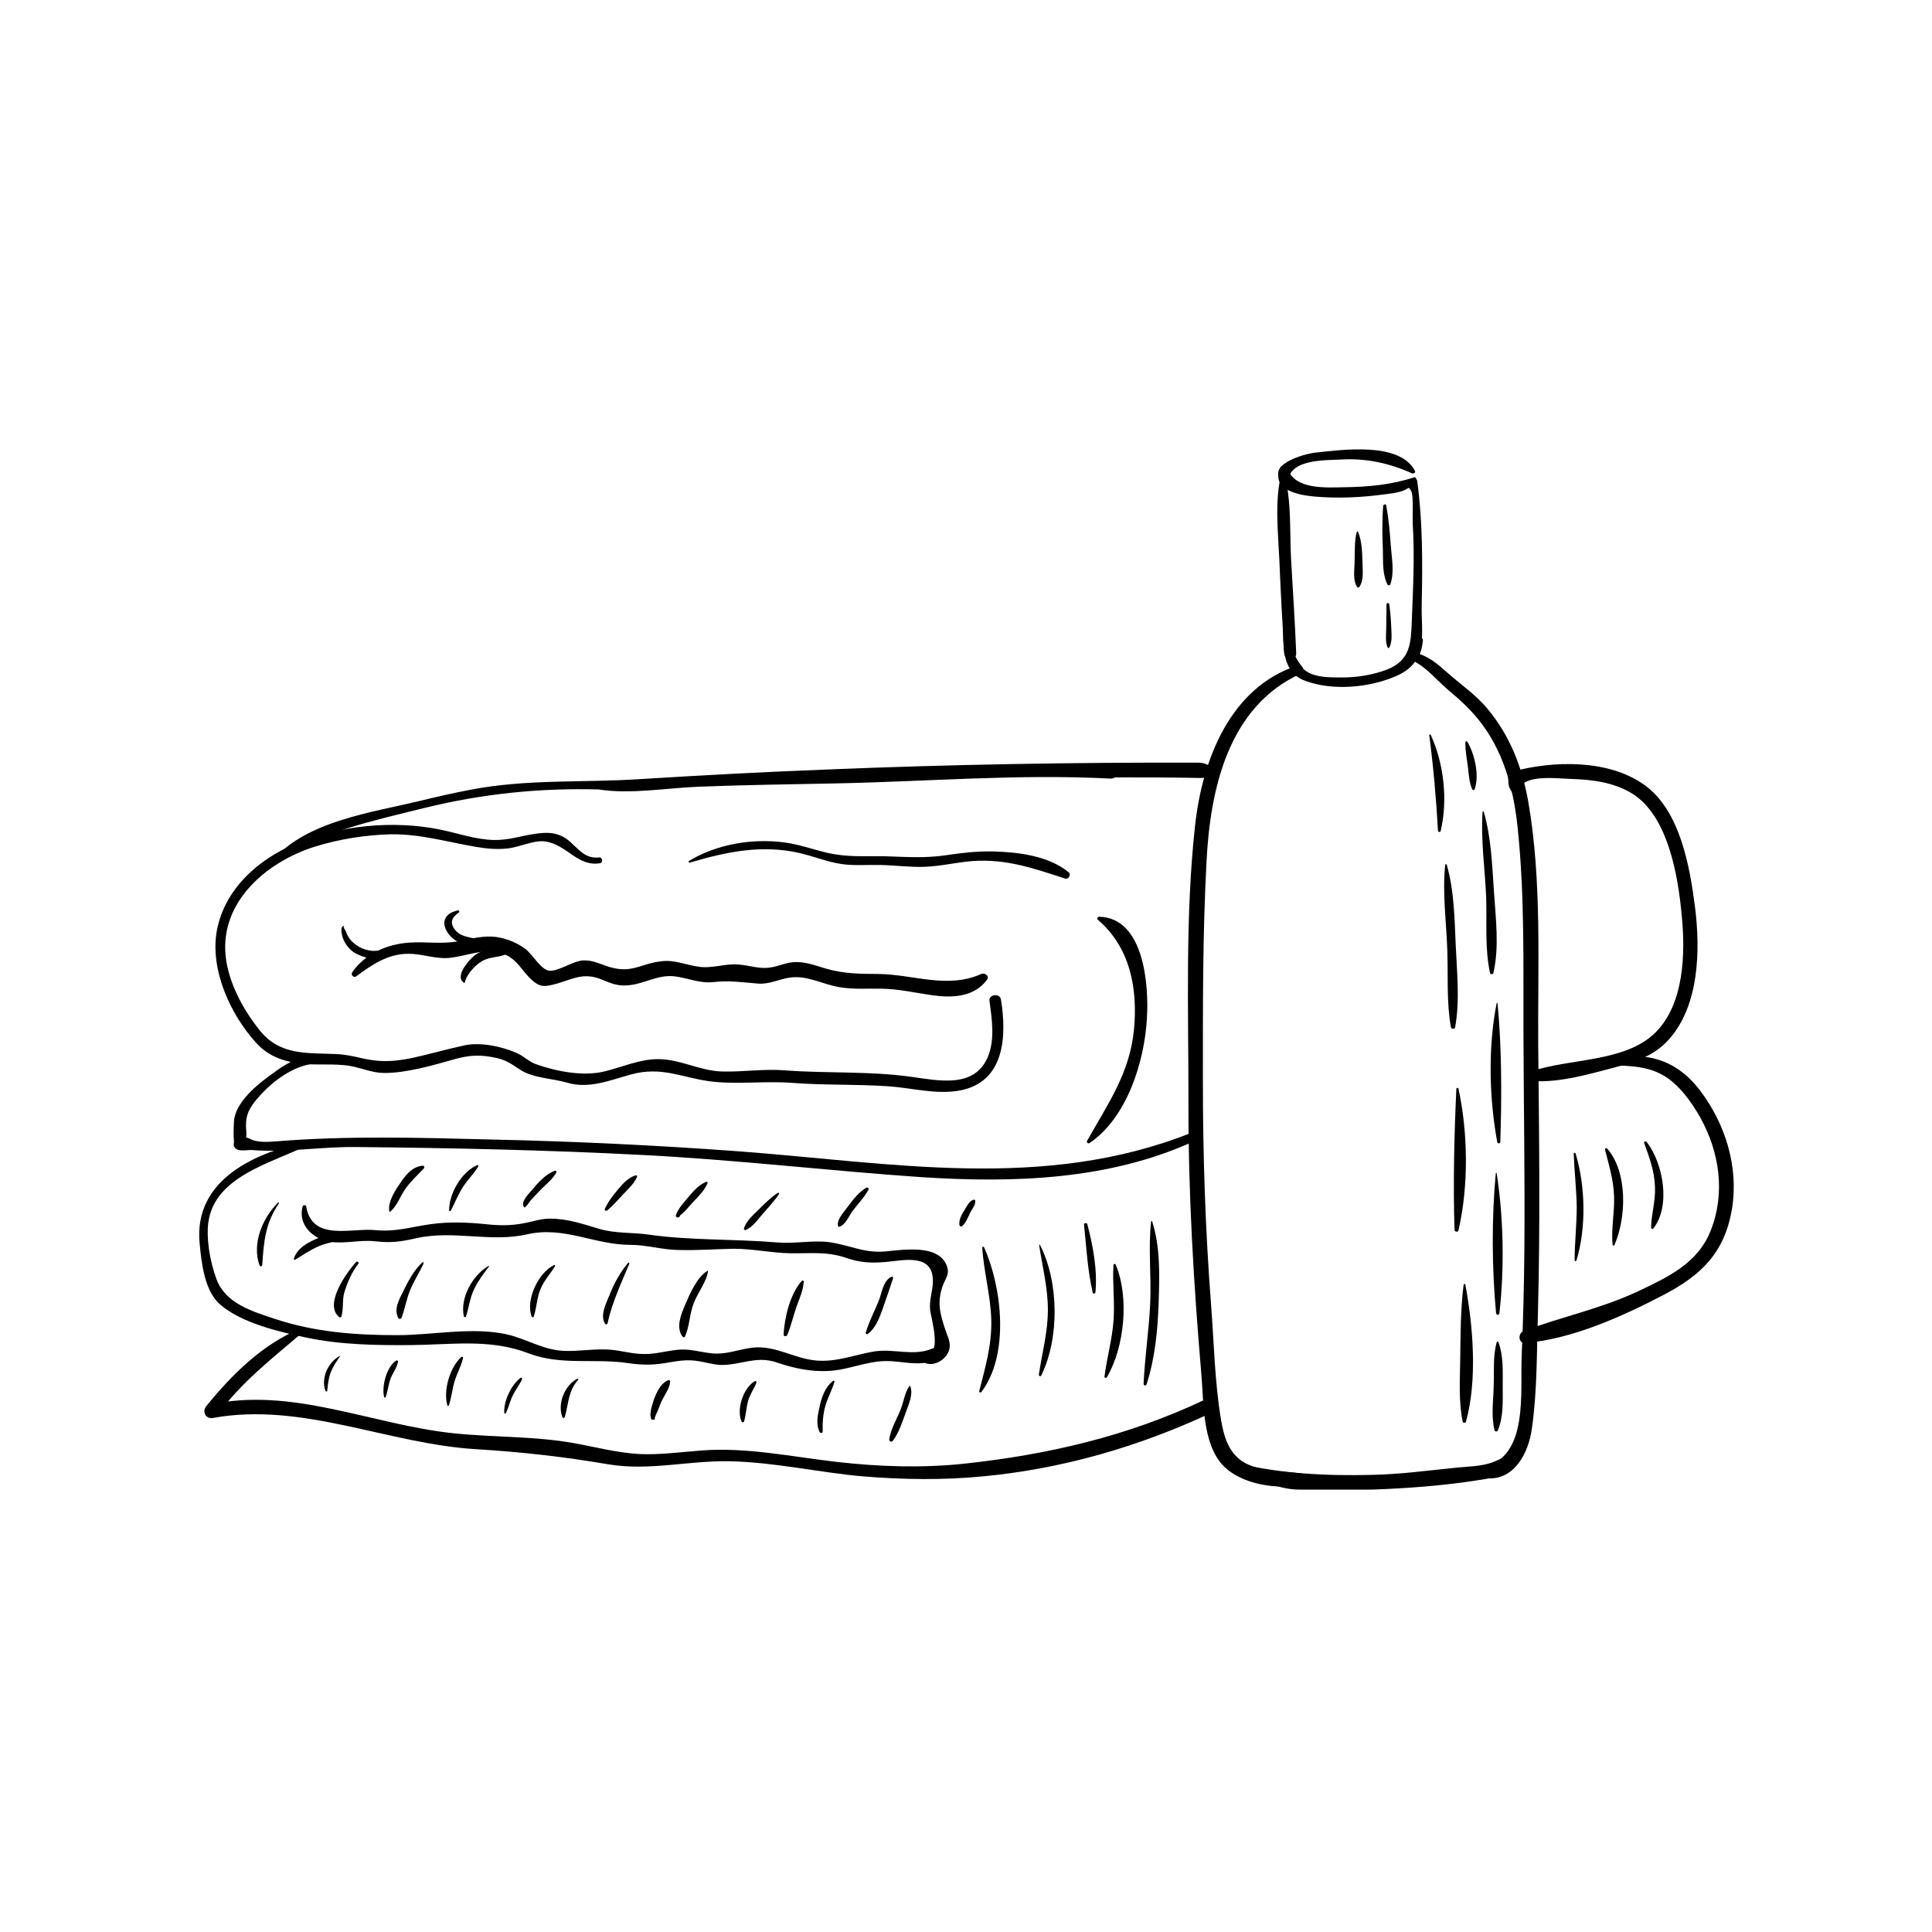 <svg xmlns="http://www.w3.org/2000/svg" xmlns:xlink="http://www.w3.org/1999/xlink" width="400" zoomAndPan="magnify" viewBox="0 0 300 300" height="400" preserveAspectRatio="xMidYMid meet" version="1.0"><defs><clipPath id="068e61fc44"><path d="M 191 226 L 236 226 L 236 231.301 L 191 231.301 Z M 191 226 " clip-rule="nonzero"/></clipPath></defs><path fill="currentColor" d="M 200.152 100.754 C 200.152 102.156 200.434 103.09 201.086 104.352 C 201.227 104.027 201.367 103.652 201.508 103.324 C 190.992 106.738 186.691 118 185.57 128.191 C 184.027 142.258 184.543 156.703 184.543 170.816 C 184.496 185.074 185.336 199.238 186.551 213.445 C 186.926 217.793 186.691 224.148 189.918 227.562 C 192.723 230.504 198.328 231.348 202.117 230.551 C 203.191 230.32 202.816 228.871 201.883 228.777 C 199.453 228.496 196.926 228.496 194.543 227.703 C 191.086 226.531 190.148 223.684 189.59 220.41 C 188.609 214.52 188.516 208.492 188.047 202.508 C 187.16 190.918 186.785 179.512 186.785 167.875 C 186.785 156.516 186.738 145.156 187.348 133.801 C 187.906 122.582 190.711 109.68 202.023 104.586 C 202.348 104.445 202.488 103.887 202.258 103.605 C 201.508 102.719 200.992 101.781 200.621 100.66 C 200.527 100.426 200.152 100.473 200.152 100.754 Z M 200.152 100.754 " fill-opacity="1" fill-rule="nonzero"/><path fill="currentColor" d="M 220.391 99.164 C 219.969 100.055 219.504 100.754 218.941 101.547 C 218.754 101.828 218.895 102.344 219.176 102.484 C 221.465 103.512 223.195 105.754 225.113 107.344 C 226.703 108.652 228.195 110.055 229.504 111.645 C 233.387 116.414 234.973 122.254 235.629 128.238 C 236.797 139.082 236.516 150.113 236.562 161.004 C 236.609 172.035 236.797 183.062 236.703 194.094 C 236.656 199.609 236.516 205.125 236.281 210.641 C 236.051 216.156 237.359 226.207 230.441 227.75 C 229.367 227.98 229.738 229.43 230.676 229.523 C 235.113 230.039 237.359 225.598 237.871 221.812 C 238.715 215.922 238.621 209.754 238.809 203.863 C 239.18 190.074 238.992 176.285 238.855 162.5 C 238.762 149.973 239.461 136.883 237.312 124.5 C 236.375 119.215 234.508 114.309 231.047 110.148 C 229.18 107.859 226.887 106.363 224.738 104.445 C 223.102 102.996 221.934 101.969 219.738 101.316 C 219.879 101.641 220.016 101.969 220.156 102.297 C 220.625 101.316 220.859 100.473 220.953 99.398 C 220.906 99.023 220.531 98.93 220.391 99.164 Z M 220.391 99.164 " fill-opacity="1" fill-rule="nonzero"/><g clip-path="url(#068e61fc44)"><path fill="currentColor" d="M 192.066 227.562 C 194.73 229.523 198.234 231.254 201.602 231.301 C 206.184 231.395 210.809 231.441 215.391 231.207 C 220.391 230.973 225.672 230.504 230.629 229.664 C 232.824 229.289 235.16 228.777 235.066 226.254 C 235.066 226.16 234.973 226.066 234.879 226.066 C 233.617 226.113 233.105 226.531 231.938 227 C 230.066 227.75 227.824 227.703 225.812 227.934 C 221.605 228.355 217.492 228.918 213.238 229.012 C 206.09 229.195 199.125 228.871 192.16 227.234 C 192.02 227.234 191.926 227.469 192.066 227.562 Z M 192.066 227.562 " fill-opacity="1" fill-rule="nonzero"/></g><path fill="currentColor" d="M 219.691 73.082 C 217.305 68.551 208.285 69.859 204.266 70.281 C 202.441 70.465 196.086 72.289 199.453 75.047 C 199.684 75.234 200.012 75.094 200.012 74.812 C 200.199 71.262 205.668 71.496 208.238 71.355 C 212.117 71.121 215.719 71.914 219.27 73.504 C 219.551 73.598 219.879 73.363 219.691 73.082 Z M 219.691 73.082 " fill-opacity="1" fill-rule="nonzero"/><path fill="currentColor" d="M 219.598 74.113 C 216.09 75.281 212.445 75.609 208.754 75.656 C 205.855 75.703 201.086 76.074 199.918 72.758 C 199.777 72.336 199.031 72.102 198.797 72.617 C 197.301 76.074 201.602 76.871 204.078 77.102 C 207.816 77.43 211.512 77.242 215.25 76.73 C 217.121 76.496 218.895 76.262 219.832 74.484 C 219.969 74.301 219.785 74.066 219.598 74.113 Z M 219.598 74.113 " fill-opacity="1" fill-rule="nonzero"/><path fill="currentColor" d="M 198.938 73.691 C 197.91 77.898 198.469 82.664 198.656 86.918 C 198.844 91.734 199.125 96.547 199.406 101.41 C 199.453 102.625 201.367 102.625 201.273 101.41 C 201.086 96.594 200.762 91.781 200.48 86.918 C 200.246 82.617 200.574 77.898 199.453 73.691 C 199.453 73.41 198.984 73.41 198.938 73.691 Z M 198.938 73.691 " fill-opacity="1" fill-rule="nonzero"/><path fill="currentColor" d="M 215.672 75.887 C 217.168 75.75 218.566 74.906 219.176 76.355 C 219.504 77.195 219.316 80.609 219.363 81.262 C 219.691 86.359 219.41 91.406 219.223 96.453 C 219.082 99.727 219.082 102.531 215.344 103.98 C 213.102 104.82 210.762 105.195 208.379 105.195 C 205.105 105.195 201.883 105.195 200.945 101.27 C 200.434 99.117 200.48 96.922 199.918 94.727 C 199.824 94.398 199.359 94.492 199.359 94.816 C 199.359 98.559 198.375 104.074 202.535 105.66 C 206.883 107.344 212.68 106.785 216.84 104.961 C 221.98 102.672 220.625 98.559 220.766 93.602 C 220.906 87.387 220.906 80.797 220.062 74.672 C 220.016 74.438 219.785 74.113 219.504 74.254 C 218.195 74.766 216.887 75.188 215.578 75.656 C 215.531 75.703 215.531 75.887 215.672 75.887 Z M 215.672 75.887 " fill-opacity="1" fill-rule="nonzero"/><path fill="currentColor" d="M 210.668 82.617 C 210.297 84.066 210.391 85.656 210.344 87.152 C 210.344 88.461 210.016 89.957 210.715 91.125 C 210.809 91.266 210.996 91.266 211.09 91.125 C 211.836 90.004 211.559 88.461 211.559 87.152 C 211.512 85.609 211.465 84.066 210.902 82.617 C 210.809 82.527 210.668 82.48 210.668 82.617 Z M 210.668 82.617 " fill-opacity="1" fill-rule="nonzero"/><path fill="currentColor" d="M 214.781 78.551 C 214.594 80.891 214.641 83.18 214.734 85.516 C 214.781 87.293 214.641 89.117 215.438 90.75 C 215.531 90.984 215.855 90.891 215.902 90.703 C 216.559 88.789 216.09 86.594 215.949 84.582 C 215.812 82.527 215.625 80.516 215.25 78.461 C 215.203 78.227 214.781 78.32 214.781 78.551 Z M 214.781 78.551 " fill-opacity="1" fill-rule="nonzero"/><path fill="currentColor" d="M 215.297 93.836 C 215.297 95.098 215.25 96.406 215.25 97.668 C 215.25 98.652 215.062 99.633 215.484 100.566 C 215.531 100.66 215.672 100.66 215.719 100.566 C 216.184 99.68 216.09 98.652 216.043 97.668 C 215.996 96.359 215.902 95.098 215.719 93.836 C 215.719 93.602 215.297 93.555 215.297 93.836 Z M 215.297 93.836 " fill-opacity="1" fill-rule="nonzero"/><path fill="currentColor" d="M 235.863 123.145 C 235.77 120.152 241.426 120.852 243.715 120.945 C 247.078 121.039 250.445 121.414 253.391 123.191 C 259.047 126.648 260.59 136.09 261.148 142.258 C 261.711 148.055 261.523 155.859 257.082 160.301 C 252.41 164.977 243.809 164.32 237.871 166.332 C 237.031 166.613 237.172 167.828 238.059 167.875 C 242.312 168.105 246.754 166.797 250.82 165.723 C 253.949 164.883 256.801 163.949 259.047 161.516 C 263.859 156.234 264.047 147.59 263.207 140.906 C 262.41 134.641 260.914 125.902 255.398 121.926 C 249.793 117.859 241.145 118.094 234.789 119.824 C 234.461 119.918 234.133 120.293 234.18 120.664 C 234.273 122.301 234.18 122.02 235.02 123.422 C 235.301 123.703 235.91 123.562 235.863 123.145 Z M 235.863 123.145 " fill-opacity="1" fill-rule="nonzero"/><path fill="currentColor" d="M 248.621 165.395 C 251.801 165.488 255.352 165.305 258.203 166.938 C 260.727 168.387 262.645 171.098 264.047 173.574 C 266.992 178.906 267.926 185.215 265.684 190.965 C 263.672 196.199 259 198.301 254.184 200.594 C 248.434 203.258 242.453 204.473 236.609 206.668 C 235.676 206.996 235.723 208.633 236.844 208.539 C 244.137 207.93 251.895 204.426 258.344 201.059 C 264.234 197.973 267.832 194.469 268.953 187.645 C 269.984 181.195 267.926 174.559 264.047 169.414 C 259.98 164.039 254.934 163.152 248.574 164.648 C 248.062 164.742 248.203 165.395 248.621 165.395 Z M 248.621 165.395 " fill-opacity="1" fill-rule="nonzero"/><path fill="currentColor" d="M 169.164 177.504 C 175.008 173.574 177.719 164.836 178.09 158.152 C 178.418 153.012 177.672 142.492 170.66 142.352 C 170.426 142.352 170.285 142.68 170.473 142.82 C 175.52 147.121 176.688 153.57 176.082 159.883 C 175.426 166.66 172.016 171.426 168.789 177.176 C 168.695 177.363 168.93 177.641 169.164 177.504 Z M 169.164 177.504 " fill-opacity="1" fill-rule="nonzero"/><path fill="currentColor" d="M 55.305 151.609 C 57.781 149.785 60.211 148.102 63.438 148.102 C 65.539 148.102 67.457 148.898 69.605 148.758 C 72.316 148.523 74.934 147.215 77.691 147.961 C 80.355 148.711 80.918 150.766 82.742 152.309 C 83.816 153.195 84.422 153.242 85.777 152.918 C 88.629 152.262 90.359 150.812 93.492 152.121 C 94.801 152.684 95.875 153.105 97.324 153.012 C 99.988 152.871 102.043 151.281 104.801 151.609 C 106.953 151.887 108.59 152.73 110.785 152.496 C 113.262 152.215 115.273 152.543 117.703 152.73 C 119.477 152.871 120.973 152.027 122.703 151.793 C 125.367 151.422 127.797 152.871 130.367 153.289 C 132.566 153.664 134.762 153.477 136.961 153.523 C 139.625 153.57 142.195 154.18 144.812 154.551 C 147.945 154.973 151.262 154.832 153.273 152.121 C 153.691 151.562 152.898 151 152.383 151.234 C 147.008 153.617 141.867 151.281 136.258 151.234 C 133.5 151.234 131.023 151.188 128.359 150.438 C 126.582 149.926 125.039 149.27 123.172 149.41 C 121.957 149.504 120.926 150.02 119.758 150.207 C 117.984 150.531 116.535 149.926 114.805 149.785 C 112.656 149.551 110.645 150.438 108.496 150.113 C 106.438 149.832 104.754 148.992 102.652 149.27 C 99.426 149.645 98.164 151.188 94.66 150.16 C 93.258 149.738 92.137 149.082 90.594 149.129 C 89.004 149.176 86.574 150.953 85.219 150.719 C 83.91 150.484 82.648 148.102 81.523 147.309 C 80.168 146.328 78.629 145.719 76.992 145.484 C 75.027 145.25 73.16 145.766 71.242 146.141 C 68.578 146.652 66.195 146.188 63.531 146.371 C 60.117 146.605 56.754 148.055 54.742 150.906 C 54.367 151.375 54.93 151.887 55.305 151.609 Z M 55.305 151.609 " fill-opacity="1" fill-rule="nonzero"/><path fill="currentColor" d="M 71.102 141.371 C 70.262 141.559 69.418 141.887 69.094 142.773 C 68.812 143.523 69.188 144.41 69.652 145.016 C 70.168 145.719 70.914 146.234 71.758 146.512 C 72.457 146.746 73.672 147.168 74.234 146.465 C 74.281 146.371 74.328 146.281 74.281 146.188 C 74.094 145.859 73.812 145.766 73.438 145.672 C 72.785 145.531 72.176 145.438 71.523 145.109 C 70.961 144.785 70.496 144.316 70.262 143.707 C 69.934 142.773 70.543 142.215 71.242 141.699 C 71.383 141.605 71.336 141.324 71.102 141.371 Z M 71.102 141.371 " fill-opacity="1" fill-rule="nonzero"/><path fill="currentColor" d="M 72.176 152.543 C 72.551 151.047 74.234 149.316 75.637 148.898 C 76.898 148.477 78.582 148.617 79.469 147.496 C 79.562 147.402 79.562 147.262 79.422 147.215 C 78.488 146.746 77.457 147.074 76.477 147.262 C 75.309 147.496 74.234 147.82 73.344 148.664 C 72.551 149.41 70.633 151.703 72.035 152.59 C 72.035 152.684 72.129 152.637 72.176 152.543 Z M 72.176 152.543 " fill-opacity="1" fill-rule="nonzero"/><path fill="currentColor" d="M 53.34 143.988 C 53.387 143.988 53.434 143.941 53.434 143.941 C 53.434 143.941 53.434 143.941 53.434 143.895 C 53.434 143.801 53.34 143.801 53.293 143.801 C 52.781 144.035 53.105 145.156 53.199 145.531 C 53.527 146.512 54.137 147.309 54.93 147.867 C 55.77 148.43 59.324 149.879 59.371 147.82 C 59.371 147.727 59.277 147.637 59.184 147.637 C 58.668 147.59 58.203 147.684 57.688 147.637 C 56.988 147.543 56.285 147.355 55.676 146.98 C 55.07 146.605 54.508 146.141 54.137 145.531 C 53.949 145.25 53.809 144.926 53.715 144.645 C 53.715 144.645 53.293 143.895 53.34 143.988 C 53.293 143.988 53.34 144.035 53.34 143.988 Z M 53.34 143.988 " fill-opacity="1" fill-rule="nonzero"/><path fill="currentColor" d="M 93.023 133.145 C 90.266 133.473 89.285 130.762 87.227 129.828 C 85.918 129.219 84.703 129.266 83.254 129.453 C 81.059 129.734 79.047 130.48 76.758 130.434 C 73.859 130.387 71.055 129.359 68.25 128.797 C 60.961 127.348 52.828 128.145 45.957 130.996 C 40.113 133.379 34.832 138.102 33.664 144.551 C 32.59 150.578 35.766 157.543 39.785 161.938 C 41.562 163.902 43.758 164.742 46.375 165.117 C 49.086 165.488 51.797 165.07 54.461 165.535 C 56.191 165.863 57.875 166.613 59.699 166.613 C 63.109 166.613 67.176 165.441 70.449 164.508 C 72.926 163.809 74.609 163.715 77.273 164.32 C 78.953 164.742 79.609 165.395 80.918 166.191 C 82.832 167.406 85.777 167.453 88.023 168.105 C 91.434 169.137 94.707 167.734 97.977 166.844 C 102.887 165.488 106.062 167.453 110.738 167.969 C 114.805 168.387 118.965 167.828 123.031 168.152 C 127.938 168.527 132.895 168.34 137.801 168.668 C 141.492 168.902 145.371 170.023 149.066 169.324 C 156.031 168.016 156.355 160.863 155.422 155.16 C 155.234 154.18 153.504 154.414 153.645 155.395 C 154.02 158.246 154.535 161.422 153.367 164.18 C 151.262 169.043 145.699 167.781 141.586 167.219 C 134.996 166.285 128.312 166.707 121.723 166.191 C 118.449 165.957 115.32 166.473 112.094 166.379 C 108.68 166.285 105.598 164.461 102.184 164.461 C 99.285 164.461 96.574 165.723 93.816 166.379 C 90.547 167.172 86.434 166.379 83.254 165.258 C 82.039 164.836 81.387 163.996 80.168 163.48 C 77.926 162.5 74.652 161.797 72.176 162.312 C 69.324 162.918 66.477 163.762 63.578 164.367 C 60.867 164.883 58.855 164.93 56.191 164.32 C 54.789 163.996 53.527 163.715 52.078 163.668 C 47.637 163.48 43.477 163.902 40.348 160.02 C 37.918 156.984 35.812 153.195 35.16 149.363 C 33.664 140.484 41.047 133.988 48.762 131.508 C 52.641 130.293 56.754 129.641 60.773 129.547 C 65.352 129.5 69.512 130.762 73.953 131.508 C 75.59 131.789 77.18 131.93 78.859 131.742 C 80.637 131.555 82.973 130.387 84.703 130.668 C 88.07 131.184 89.703 134.641 93.211 134.035 C 93.676 133.941 93.539 133.051 93.023 133.145 Z M 93.023 133.145 " fill-opacity="1" fill-rule="nonzero"/><path fill="currentColor" d="M 107.141 133.941 C 112.84 132.258 118.355 131.09 124.293 132.492 C 126.441 133.004 128.5 133.848 130.695 134.172 C 132.707 134.453 134.668 134.266 136.68 134.312 C 139.016 134.359 141.352 134.688 143.645 134.594 C 146.121 134.5 148.551 133.895 150.98 133.707 C 156.262 133.332 160.469 134.828 165.379 136.418 C 165.891 136.605 166.406 135.809 165.938 135.438 C 162.762 132.863 158.086 132.305 154.113 132.211 C 151.59 132.164 149.254 132.445 146.773 132.816 C 143.551 133.285 140.559 133.051 137.332 132.957 C 134.25 132.91 131.445 133.145 128.359 132.398 C 126.164 131.883 124.012 131.09 121.77 130.809 C 116.766 130.152 111.254 131.09 106.953 133.707 C 106.859 133.754 106.953 133.988 107.141 133.941 Z M 107.141 133.941 " fill-opacity="1" fill-rule="nonzero"/><path fill="currentColor" d="M 54.09 164.273 C 52.078 164.602 49.742 163.715 47.543 164.086 C 45.301 164.461 43.387 165.91 41.609 167.219 C 39.457 168.809 36.469 171.426 36.328 174.184 C 36.281 174.93 36.234 176.566 36.328 177.223 C 36.375 177.547 36.188 177.734 36.375 178.062 C 36.84 178.949 38.289 178.531 39.086 178.578 C 44.367 178.996 49.742 178.062 55.117 178.109 C 70.168 178.25 85.219 178.578 100.27 179.371 C 114.57 180.121 128.734 181.801 143.035 182.785 C 157.387 183.719 172.25 183.25 185.477 177.176 C 186.176 176.848 185.664 175.633 184.961 175.914 C 162.059 185.027 138.363 180.539 114.57 178.766 C 101.812 177.828 89.051 177.223 76.242 176.941 C 65.121 176.66 53.996 176.332 42.965 177.223 C 41.75 177.316 40.066 177.457 38.945 176.895 C 37.777 176.332 38.383 177.035 38.242 175.633 C 38.055 173.574 38.43 172.406 39.832 170.727 C 41.75 168.434 44.414 166.285 47.312 165.441 C 49.648 164.789 52.078 165.488 54.23 164.883 C 54.602 164.742 54.461 164.227 54.09 164.273 Z M 54.09 164.273 " fill-opacity="1" fill-rule="nonzero"/><path fill="currentColor" d="M 46.984 187.363 C 46.234 190.168 48.574 192.414 51.285 192.832 C 53.527 193.16 55.816 192.504 58.156 192.738 C 60.68 193.02 62.176 192.832 64.605 192.273 C 70.496 190.965 76.148 192.973 81.852 191.664 C 87.648 190.355 92.23 193.301 97.93 193.301 C 100.363 193.301 102.746 194.047 105.223 194.094 C 108.168 194.188 111.066 193.953 113.965 193.906 C 116.906 193.906 119.805 194.562 122.75 194.609 C 125.93 194.656 128.406 194.281 131.492 195.355 C 133.547 196.059 135.277 196.152 137.473 195.965 C 140.23 195.73 144.906 194.516 144.859 198.957 C 144.859 200.453 144.25 201.855 144.438 203.488 C 144.578 204.613 146.449 211.016 143.504 209.988 C 142.848 209.754 142.43 210.641 142.848 211.109 C 144.484 212.793 147.336 211.156 147.477 209.098 C 147.523 208.164 147.055 207.277 146.773 206.434 C 145.98 204.004 145.465 202.227 146.402 199.609 C 146.82 198.488 147.523 197.836 147.008 196.527 C 145.699 193.113 140.09 194.094 137.426 194.328 C 134.109 194.609 131.863 193.301 128.734 192.879 C 126.07 192.551 123.406 193.16 120.695 192.926 C 114.012 192.367 107.324 192.645 100.734 191.711 C 98.117 191.336 95.641 191.57 93.07 190.824 C 90.547 190.074 88.023 189.188 85.312 189.234 C 83.91 189.234 82.742 189.703 81.387 189.934 C 79.281 190.355 77.41 190.309 75.262 190.074 C 72.504 189.793 69.746 189.703 66.988 190.074 C 63.855 190.496 61.426 191.336 58.25 191.012 C 54.555 190.637 48.434 192.832 47.543 187.316 C 47.5 187.082 47.031 187.082 46.984 187.363 Z M 46.984 187.363 " fill-opacity="1" fill-rule="nonzero"/><path fill="currentColor" d="M 48.293 177.176 C 39.832 178.766 30.016 183.109 31 193.066 C 31.277 196.059 31.746 200.453 34.176 202.555 C 37.496 205.453 43.387 206.809 47.543 207.695 C 52.875 208.816 58.344 208.91 63.809 208.863 C 70.074 208.816 76.055 207.836 82.039 210.129 C 87.133 212.09 92.277 210.875 97.559 211.668 C 99.473 211.949 101.25 211.996 103.211 211.668 C 105.176 211.344 106.672 211.016 108.633 211.391 C 109.758 211.574 110.785 211.902 111.906 211.949 C 115.039 211.996 117.469 210.453 120.648 211.574 C 123.266 212.465 125.883 213.023 128.641 212.883 C 131.676 212.746 134.574 211.344 137.613 211.344 C 140.324 211.344 142.523 212.23 145.188 211.203 C 146.262 210.781 145.793 208.957 144.719 209.426 C 141.82 210.641 138.781 209.379 135.789 209.848 C 132.941 210.312 130.32 211.391 127.332 211.297 C 124.105 211.203 121.488 209.473 118.402 209.238 C 115.551 209.004 113.309 210.5 110.316 210.125 C 108.449 209.895 106.953 209.379 105.035 209.613 C 103.027 209.848 101.297 210.406 99.238 210.219 C 97.836 210.129 96.48 209.754 95.078 209.613 C 92.508 209.332 89.938 209.895 87.367 209.754 C 84.234 209.566 81.617 207.836 78.629 207.184 C 73.254 206.016 67.129 207.324 61.66 207.324 C 55.211 207.324 48.855 206.855 42.684 204.797 C 39.18 203.629 35.02 202.414 33.617 198.629 C 32.727 196.199 32.168 193.301 32.262 190.777 C 32.59 182.551 42.449 180.633 48.434 177.504 C 48.621 177.41 48.48 177.129 48.293 177.176 Z M 48.293 177.176 " fill-opacity="1" fill-rule="nonzero"/><path fill="currentColor" d="M 45.863 195.59 C 47.078 194.844 48.246 194.047 49.555 193.488 C 50.957 192.926 52.359 192.738 53.762 192.273 C 53.996 192.18 54.09 191.945 53.902 191.758 C 52.734 190.543 50.77 191.664 49.461 192.227 C 47.871 192.879 46.234 193.723 45.629 195.402 C 45.582 195.543 45.723 195.684 45.863 195.59 Z M 45.863 195.59 " fill-opacity="1" fill-rule="nonzero"/><path fill="currentColor" d="M 46.656 206.293 C 40.766 208.727 36 213.445 32.027 218.352 C 31.324 219.242 31.98 220.41 33.102 220.176 C 46.984 217.652 60.305 224.242 74.047 225.039 C 80.965 225.457 87.602 226.207 94.426 227.375 C 100.875 228.449 106.906 226.766 113.355 226.906 C 120.273 227.047 127.051 228.637 133.922 229.242 C 140.09 229.758 146.543 229.852 152.711 229.242 C 165.004 228.074 176.922 224.617 188.094 219.383 C 189.402 218.773 188.281 216.766 186.926 217.418 C 175.055 223.027 162.715 225.879 149.719 227.281 C 143.129 227.98 136.445 227.75 129.902 227 C 122.938 226.207 116.066 224.711 109.055 225.223 C 105.832 225.457 102.559 225.926 99.285 225.785 C 95.875 225.598 92.555 224.711 89.191 224.102 C 82.973 222.98 76.711 223.215 70.449 222.559 C 57.781 221.25 45.395 215.27 32.496 218.121 C 32.914 218.633 33.336 219.195 33.758 219.707 C 37.496 214.613 42.215 210.969 46.984 206.902 C 47.219 206.621 46.938 206.152 46.656 206.293 Z M 46.656 206.293 " fill-opacity="1" fill-rule="nonzero"/><path fill="currentColor" d="M 152.523 193.723 C 152.758 197.508 153.832 201.152 153.926 204.984 C 154.02 208.863 152.992 212.324 152.055 216.016 C 152.012 216.203 152.242 216.297 152.383 216.156 C 156.777 210.359 155.609 199.938 152.805 193.676 C 152.711 193.535 152.523 193.582 152.523 193.723 Z M 152.523 193.723 " fill-opacity="1" fill-rule="nonzero"/><path fill="currentColor" d="M 161.359 193.348 C 161.871 196.711 162.715 199.984 162.715 203.395 C 162.715 206.855 161.824 210.035 161.312 213.445 C 161.266 213.633 161.59 213.82 161.684 213.586 C 164.535 207.789 164.441 198.957 161.453 193.254 C 161.453 193.254 161.359 193.254 161.359 193.348 Z M 161.359 193.348 " fill-opacity="1" fill-rule="nonzero"/><path fill="currentColor" d="M 168.324 190.168 C 168.695 193.676 168.883 197.32 169.68 200.73 C 169.723 200.965 170.051 200.871 170.098 200.684 C 170.426 197.18 169.723 193.488 168.836 190.074 C 168.742 189.84 168.277 189.887 168.324 190.168 Z M 168.324 190.168 " fill-opacity="1" fill-rule="nonzero"/><path fill="currentColor" d="M 172.902 196.387 C 172.715 199.328 173.137 202.227 172.902 205.172 C 172.668 208.07 171.875 210.875 171.5 213.773 C 171.453 213.961 171.781 214.008 171.875 213.867 C 174.633 209.145 175.379 201.387 173.23 196.34 C 173.137 196.199 172.902 196.293 172.902 196.387 Z M 172.902 196.387 " fill-opacity="1" fill-rule="nonzero"/><path fill="currentColor" d="M 178.746 189.656 C 178.277 193.816 178.793 198.113 178.605 202.32 C 178.418 206.527 177.766 210.688 177.578 214.895 C 177.578 215.176 177.996 215.223 178.043 214.941 C 179.352 210.922 179.773 206.527 179.914 202.273 C 180.055 198.113 180.195 193.582 178.887 189.609 C 178.887 189.562 178.793 189.609 178.746 189.656 Z M 178.746 189.656 " fill-opacity="1" fill-rule="nonzero"/><path fill="currentColor" d="M 151.262 186.289 C 150.609 186.336 150.188 187.223 149.859 187.738 C 149.438 188.438 148.879 189.281 148.973 190.168 C 148.973 190.402 149.254 190.543 149.438 190.355 C 150.047 189.793 150.328 188.953 150.699 188.207 C 150.98 187.691 151.59 186.945 151.402 186.336 C 151.355 186.336 151.309 186.289 151.262 186.289 Z M 151.262 186.289 " fill-opacity="1" fill-rule="nonzero"/><path fill="currentColor" d="M 244.367 179.137 C 244.461 181.895 244.789 184.652 244.836 187.41 C 244.836 190.168 244.508 192.926 244.508 195.684 C 244.508 195.871 244.742 195.871 244.789 195.73 C 246.332 190.637 246.191 184.141 244.648 179.09 C 244.602 178.949 244.367 178.996 244.367 179.137 Z M 244.367 179.137 " fill-opacity="1" fill-rule="nonzero"/><path fill="currentColor" d="M 250.68 193.348 C 252.547 189.094 252.781 182.035 249.559 178.344 C 249.418 178.203 249.184 178.344 249.23 178.531 C 249.836 180.961 250.539 183.156 250.633 185.727 C 250.727 188.254 250.164 190.73 250.398 193.254 C 250.398 193.395 250.586 193.488 250.68 193.348 Z M 250.68 193.348 " fill-opacity="1" fill-rule="nonzero"/><path fill="currentColor" d="M 255.305 177.504 C 256.148 179.793 256.895 181.848 256.988 184.328 C 257.082 186.477 256.43 188.484 256.383 190.59 C 256.383 190.777 256.66 190.918 256.754 190.73 C 259.465 187.223 258.25 180.633 255.727 177.363 C 255.586 177.129 255.211 177.223 255.305 177.504 Z M 255.305 177.504 " fill-opacity="1" fill-rule="nonzero"/><path fill="currentColor" d="M 138.41 198.254 C 137.238 198.816 136.961 200.5 136.586 201.621 C 135.93 203.395 134.949 205.125 134.434 206.949 C 134.391 207.137 134.621 207.23 134.762 207.137 C 136.023 206.152 136.539 204.66 137.055 203.258 C 137.613 201.668 138.176 200.031 138.688 198.441 C 138.688 198.301 138.547 198.207 138.41 198.254 Z M 138.41 198.254 " fill-opacity="1" fill-rule="nonzero"/><path fill="currentColor" d="M 122.234 207.324 C 122.844 205.875 123.172 204.379 123.684 202.883 C 124.152 201.621 124.715 200.359 124.809 199.004 C 124.809 198.863 124.621 198.77 124.527 198.863 C 122.703 200.871 121.816 204.566 121.676 207.23 C 121.676 207.555 122.098 207.555 122.234 207.324 Z M 122.234 207.324 " fill-opacity="1" fill-rule="nonzero"/><path fill="currentColor" d="M 109.898 197.32 C 108.262 198.207 107.094 200.965 106.391 202.602 C 105.738 204.145 104.895 206.152 106.016 207.602 C 106.109 207.695 106.297 207.695 106.344 207.555 C 107.094 205.969 107.047 204.098 107.699 202.414 C 108.309 200.777 109.711 199.051 109.945 197.367 C 109.988 197.32 109.945 197.273 109.898 197.32 Z M 109.898 197.32 " fill-opacity="1" fill-rule="nonzero"/><path fill="currentColor" d="M 97.512 196.105 C 96.297 197.602 95.359 199.238 94.66 201.059 C 94.145 202.32 93.117 204.238 93.957 205.547 C 94.051 205.688 94.285 205.688 94.332 205.5 C 95.035 202.32 96.434 199.281 97.699 196.293 C 97.789 196.152 97.652 195.965 97.512 196.105 Z M 97.512 196.105 " fill-opacity="1" fill-rule="nonzero"/><path fill="currentColor" d="M 86.059 196.434 C 83.629 197.555 81.57 201.855 82.555 204.426 C 82.602 204.566 82.832 204.613 82.879 204.426 C 83.348 203.023 83.348 201.574 83.91 200.219 C 84.469 198.816 85.453 197.836 86.199 196.57 C 86.293 196.527 86.152 196.387 86.059 196.434 Z M 86.059 196.434 " fill-opacity="1" fill-rule="nonzero"/><path fill="currentColor" d="M 75.871 196.57 C 73.391 197.973 71.383 201.574 72.035 204.426 C 72.082 204.566 72.316 204.566 72.363 204.426 C 72.832 202.93 72.973 201.48 73.672 200.078 C 74.281 198.816 75.121 197.742 75.965 196.617 C 75.965 196.617 75.918 196.57 75.871 196.57 Z M 75.871 196.57 " fill-opacity="1" fill-rule="nonzero"/><path fill="currentColor" d="M 65.586 196.012 C 64.23 197.273 63.297 199.098 62.5 200.73 C 61.895 201.949 61.145 203.348 61.848 204.66 C 61.988 204.891 62.27 204.797 62.363 204.613 C 62.875 203.211 63.109 201.762 63.672 200.359 C 64.277 198.91 65.121 197.602 65.773 196.199 C 65.82 196.059 65.68 195.918 65.586 196.012 Z M 65.586 196.012 " fill-opacity="1" fill-rule="nonzero"/><path fill="currentColor" d="M 55.305 195.965 C 53.855 197.508 50.211 202.602 52.688 204.52 C 52.781 204.613 52.965 204.566 53.012 204.426 C 53.387 203.211 53.105 201.902 53.48 200.641 C 53.949 199.098 54.648 197.508 55.633 196.246 C 55.816 196.059 55.492 195.777 55.305 195.965 Z M 55.305 195.965 " fill-opacity="1" fill-rule="nonzero"/><path fill="currentColor" d="M 43.152 186.758 C 40.766 189.141 39.086 193.113 40.301 196.48 C 40.395 196.711 40.676 196.664 40.723 196.434 C 40.953 192.879 41.188 189.934 43.293 186.898 C 43.387 186.758 43.246 186.664 43.152 186.758 Z M 43.152 186.758 " fill-opacity="1" fill-rule="nonzero"/><path fill="currentColor" d="M 60.586 188.16 C 61.613 187.316 62.129 185.82 62.875 184.699 C 63.719 183.484 64.793 182.504 65.82 181.43 C 65.961 181.289 65.867 181.008 65.633 181.008 C 64.09 181.148 63.109 182.316 62.27 183.531 C 61.426 184.746 60.211 186.523 60.445 188.113 C 60.492 188.16 60.539 188.16 60.586 188.16 Z M 60.586 188.16 " fill-opacity="1" fill-rule="nonzero"/><path fill="currentColor" d="M 69.98 188.02 C 70.633 186.805 71.102 185.543 71.852 184.371 C 72.598 183.203 73.578 182.27 74.281 181.102 C 74.328 181.008 74.234 180.867 74.141 180.914 C 71.711 181.895 69.699 185.355 69.746 187.973 C 69.746 188.066 69.934 188.113 69.98 188.02 Z M 69.98 188.02 " fill-opacity="1" fill-rule="nonzero"/><path fill="currentColor" d="M 81.523 187.457 C 81.898 187.176 82.133 186.711 82.461 186.336 C 82.926 185.82 83.395 185.309 83.91 184.793 C 84.75 183.906 85.777 183.156 86.387 182.082 C 86.48 181.941 86.34 181.707 86.152 181.801 C 84.703 182.316 83.535 183.672 82.555 184.84 C 82.086 185.402 80.73 186.711 81.387 187.457 C 81.434 187.504 81.477 187.457 81.523 187.457 Z M 81.523 187.457 " fill-opacity="1" fill-rule="nonzero"/><path fill="currentColor" d="M 94.285 187.973 C 95.219 187.176 95.969 186.289 96.809 185.402 C 97.605 184.559 98.398 183.859 98.914 182.785 C 98.961 182.645 98.867 182.457 98.68 182.504 C 97.512 182.926 96.715 183.766 95.922 184.746 C 95.125 185.684 94.426 186.617 93.91 187.738 C 93.816 187.973 94.145 188.066 94.285 187.973 Z M 94.285 187.973 " fill-opacity="1" fill-rule="nonzero"/><path fill="currentColor" d="M 105.504 188.719 C 105.457 188.672 105.457 188.672 105.41 188.625 C 105.363 188.719 105.363 188.859 105.316 188.953 C 106.25 188.301 107 187.316 107.746 186.523 C 108.543 185.684 109.383 184.84 109.852 183.766 C 109.945 183.578 109.758 183.438 109.617 183.531 C 108.496 184 107.652 184.98 106.859 185.914 C 106.156 186.758 105.316 187.645 104.941 188.719 C 104.895 188.859 105.035 189.047 105.176 189.047 C 105.363 189.047 105.363 189.047 105.504 188.953 C 105.598 188.859 105.598 188.766 105.504 188.719 Z M 105.504 188.719 " fill-opacity="1" fill-rule="nonzero"/><path fill="currentColor" d="M 115.738 191.012 C 116.859 190.59 117.656 189.375 118.402 188.531 C 119.293 187.504 120.227 186.523 120.973 185.402 C 121.066 185.309 120.879 185.168 120.789 185.215 C 119.664 185.961 118.684 186.945 117.75 187.879 C 116.953 188.672 115.785 189.656 115.504 190.824 C 115.551 190.918 115.645 191.059 115.738 191.012 Z M 115.738 191.012 " fill-opacity="1" fill-rule="nonzero"/><path fill="currentColor" d="M 130.277 190.496 C 131.211 190.309 131.816 188.859 132.332 188.113 C 133.172 186.992 134.156 186.008 134.855 184.746 C 134.949 184.559 134.762 184.328 134.527 184.418 C 133.359 185.121 132.52 186.195 131.723 187.27 C 131.164 188.066 129.855 189.375 130.137 190.402 C 130.184 190.496 130.23 190.496 130.277 190.496 Z M 130.277 190.496 " fill-opacity="1" fill-rule="nonzero"/><path fill="currentColor" d="M 141.211 215.223 C 140.465 216.25 140.324 217.746 139.812 218.961 C 139.203 220.457 138.316 221.906 138.082 223.496 C 138.035 223.82 138.41 224.008 138.641 223.727 C 139.625 222.418 140.137 220.691 140.699 219.195 C 141.121 218.027 141.82 216.484 141.352 215.27 C 141.305 215.176 141.258 215.176 141.211 215.223 Z M 141.211 215.223 " fill-opacity="1" fill-rule="nonzero"/><path fill="currentColor" d="M 127.75 222.281 C 127.703 220.926 127.797 219.57 128.172 218.262 C 128.547 216.996 129.199 215.828 129.574 214.566 C 129.621 214.426 129.434 214.332 129.34 214.426 C 128.078 215.457 127.566 216.996 127.238 218.539 C 126.957 219.754 126.676 221.25 127.285 222.371 C 127.426 222.605 127.75 222.512 127.75 222.281 Z M 127.75 222.281 " fill-opacity="1" fill-rule="nonzero"/><path fill="currentColor" d="M 117.188 214.473 C 115.41 215.551 114.336 218.82 115.133 220.691 C 115.227 220.879 115.504 220.926 115.551 220.691 C 115.832 219.66 115.879 218.586 116.16 217.559 C 116.441 216.484 117.094 215.688 117.469 214.66 C 117.516 214.52 117.281 214.379 117.188 214.473 Z M 117.188 214.473 " fill-opacity="1" fill-rule="nonzero"/><path fill="currentColor" d="M 101.672 220.223 C 101.625 220.129 102.09 219.148 102.137 219.055 C 102.371 218.445 102.605 217.793 102.934 217.184 C 103.352 216.344 104.008 215.504 104.055 214.52 C 104.055 214.332 103.867 214.285 103.727 214.332 C 102.277 214.941 101.531 217.137 101.156 218.586 C 101.062 218.867 100.688 220.832 101.625 220.41 C 101.719 220.363 101.672 220.27 101.672 220.223 Z M 101.672 220.223 " fill-opacity="1" fill-rule="nonzero"/><path fill="currentColor" d="M 89.609 214.102 C 87.695 215.129 86.527 217.934 87.32 220.035 C 87.367 220.223 87.648 220.223 87.695 220.035 C 88.301 217.98 88.211 216.016 89.75 214.285 C 89.891 214.195 89.75 214.055 89.609 214.102 Z M 89.609 214.102 " fill-opacity="1" fill-rule="nonzero"/><path fill="currentColor" d="M 78.582 219.383 C 79 218.492 79.188 217.559 79.609 216.719 C 80.031 215.828 80.637 215.082 81.059 214.195 C 81.105 214.055 80.965 213.82 80.824 213.961 C 79.375 215.035 78.207 217.559 78.301 219.336 C 78.254 219.477 78.488 219.57 78.582 219.383 Z M 78.582 219.383 " fill-opacity="1" fill-rule="nonzero"/><path fill="currentColor" d="M 69.699 218.215 C 70.121 216.996 70.215 215.688 70.59 214.473 C 70.961 213.258 71.617 212.137 71.898 210.875 C 71.945 210.734 71.758 210.594 71.617 210.734 C 69.84 212.324 68.812 215.922 69.465 218.215 C 69.465 218.352 69.652 218.352 69.699 218.215 Z M 69.699 218.215 " fill-opacity="1" fill-rule="nonzero"/><path fill="currentColor" d="M 59.883 216.949 C 60.211 216.016 60.305 215.035 60.633 214.102 C 60.961 213.211 61.66 212.371 61.801 211.438 C 61.801 211.297 61.707 211.203 61.566 211.25 C 60.023 212.137 59.23 215.363 59.652 216.949 C 59.742 217.043 59.836 217.043 59.883 216.949 Z M 59.883 216.949 " fill-opacity="1" fill-rule="nonzero"/><path fill="currentColor" d="M 52.875 210.5 C 51.004 211.391 49.789 213.961 50.535 215.969 C 50.582 216.109 50.816 216.109 50.816 215.922 C 50.91 214.988 51.004 214.055 51.332 213.164 C 51.703 212.184 52.312 211.297 52.875 210.5 C 52.922 210.5 52.922 210.453 52.875 210.5 Z M 52.875 210.5 " fill-opacity="1" fill-rule="nonzero"/><path fill="currentColor" d="M 187.301 118.656 C 186.879 118.469 186.363 118.422 185.945 118.422 C 166.734 118.375 147.477 118.703 128.266 119.496 C 118.543 119.871 108.867 120.387 99.191 120.992 C 90.359 121.555 81.852 120.945 73.066 122.629 C 70.355 123.145 67.691 123.75 65.027 124.406 C 57.641 126.18 47.684 127.488 42.402 133.52 C 42.355 133.566 42.402 133.613 42.449 133.613 C 49.695 129.219 57.875 127.441 66.008 125.434 C 74.98 123.238 83.77 122.348 92.93 122.582 C 97.883 123.375 103.539 122.348 108.496 122.16 C 115.551 121.883 122.656 121.789 129.715 121.648 C 144.016 121.367 158.086 120.152 172.434 120.898 C 172.715 120.898 172.949 120.852 173.137 120.711 C 177.531 120.711 181.922 120.711 186.363 120.805 C 187.113 120.805 188.047 120.711 188.234 119.965 C 188.328 119.309 187.906 118.891 187.301 118.656 Z M 187.301 118.656 " fill-opacity="1" fill-rule="nonzero"/><path fill="currentColor" d="M 230.207 126.086 C 229.926 130.434 230.582 134.922 230.77 139.27 C 230.906 143.148 230.535 147.262 231.375 151.094 C 231.422 151.328 231.844 151.328 231.891 151.094 C 232.824 147.074 232.262 142.633 231.984 138.52 C 231.703 134.406 231.562 130.059 230.395 126.039 C 230.348 125.992 230.207 125.992 230.207 126.086 Z M 230.207 126.086 " fill-opacity="1" fill-rule="nonzero"/><path fill="currentColor" d="M 232.402 155.77 C 231.047 162.594 231.234 170.539 232.496 177.363 C 232.543 177.641 232.965 177.551 232.965 177.316 C 233.199 170.352 233.199 162.777 232.543 155.816 C 232.543 155.723 232.449 155.676 232.402 155.77 Z M 232.402 155.77 " fill-opacity="1" fill-rule="nonzero"/><path fill="currentColor" d="M 232.262 182.223 C 231.609 189.188 231.656 196.945 232.309 203.91 C 232.355 204.238 232.824 204.238 232.824 203.91 C 233.617 196.945 233.48 189.141 232.402 182.176 C 232.449 182.082 232.262 182.129 232.262 182.223 Z M 232.262 182.223 " fill-opacity="1" fill-rule="nonzero"/><path fill="currentColor" d="M 232.402 208.445 C 231.797 210.641 232.031 212.977 231.938 215.27 C 231.891 217.559 231.516 219.848 232.078 222.094 C 232.168 222.371 232.496 222.328 232.59 222.094 C 233.48 219.941 233.34 217.559 233.34 215.27 C 233.34 213.023 233.48 210.594 232.684 208.445 C 232.684 208.305 232.449 208.258 232.402 208.445 Z M 232.402 208.445 " fill-opacity="1" fill-rule="nonzero"/><path fill="currentColor" d="M 224.41 134.312 C 223.945 138.66 224.598 143.242 224.738 147.59 C 224.879 151.562 224.598 155.629 225.301 159.508 C 225.344 159.836 225.906 159.836 225.953 159.508 C 226.699 155.395 226.234 151 226.047 146.84 C 225.859 142.68 225.812 138.285 224.645 134.266 C 224.551 134.125 224.41 134.172 224.41 134.312 Z M 224.41 134.312 " fill-opacity="1" fill-rule="nonzero"/><path fill="currentColor" d="M 226.141 169.09 C 225.812 176.238 225.625 183.812 225.859 190.965 C 225.859 191.289 226.375 191.383 226.469 191.059 C 228.059 184.141 227.965 175.961 226.469 169.043 C 226.469 168.855 226.141 168.902 226.141 169.09 Z M 226.141 169.09 " fill-opacity="1" fill-rule="nonzero"/><path fill="currentColor" d="M 227.262 199.562 C 226.793 203.348 226.793 207.09 226.746 210.875 C 226.703 214.195 226.469 217.512 227.121 220.738 C 227.168 221.016 227.59 220.973 227.637 220.738 C 229.414 214.332 228.758 205.969 227.543 199.516 C 227.543 199.281 227.262 199.375 227.262 199.562 Z M 227.262 199.562 " fill-opacity="1" fill-rule="nonzero"/><path fill="currentColor" d="M 221.934 114.168 C 222.59 119.172 223.008 123.984 223.289 128.984 C 223.289 129.219 223.664 129.266 223.711 129.031 C 224.832 124.219 224.223 118.609 222.168 114.121 C 222.074 113.98 221.934 114.027 221.934 114.168 Z M 221.934 114.168 " fill-opacity="1" fill-rule="nonzero"/><path fill="currentColor" d="M 227.543 115.242 C 227.496 116.598 227.824 118 227.965 119.355 C 228.102 120.48 228.148 121.555 228.617 122.582 C 228.711 122.77 228.945 122.676 228.992 122.535 C 229.738 120.387 228.992 117.066 227.824 115.148 C 227.73 115.059 227.543 115.105 227.543 115.242 Z M 227.543 115.242 " fill-opacity="1" fill-rule="nonzero"/></svg>
